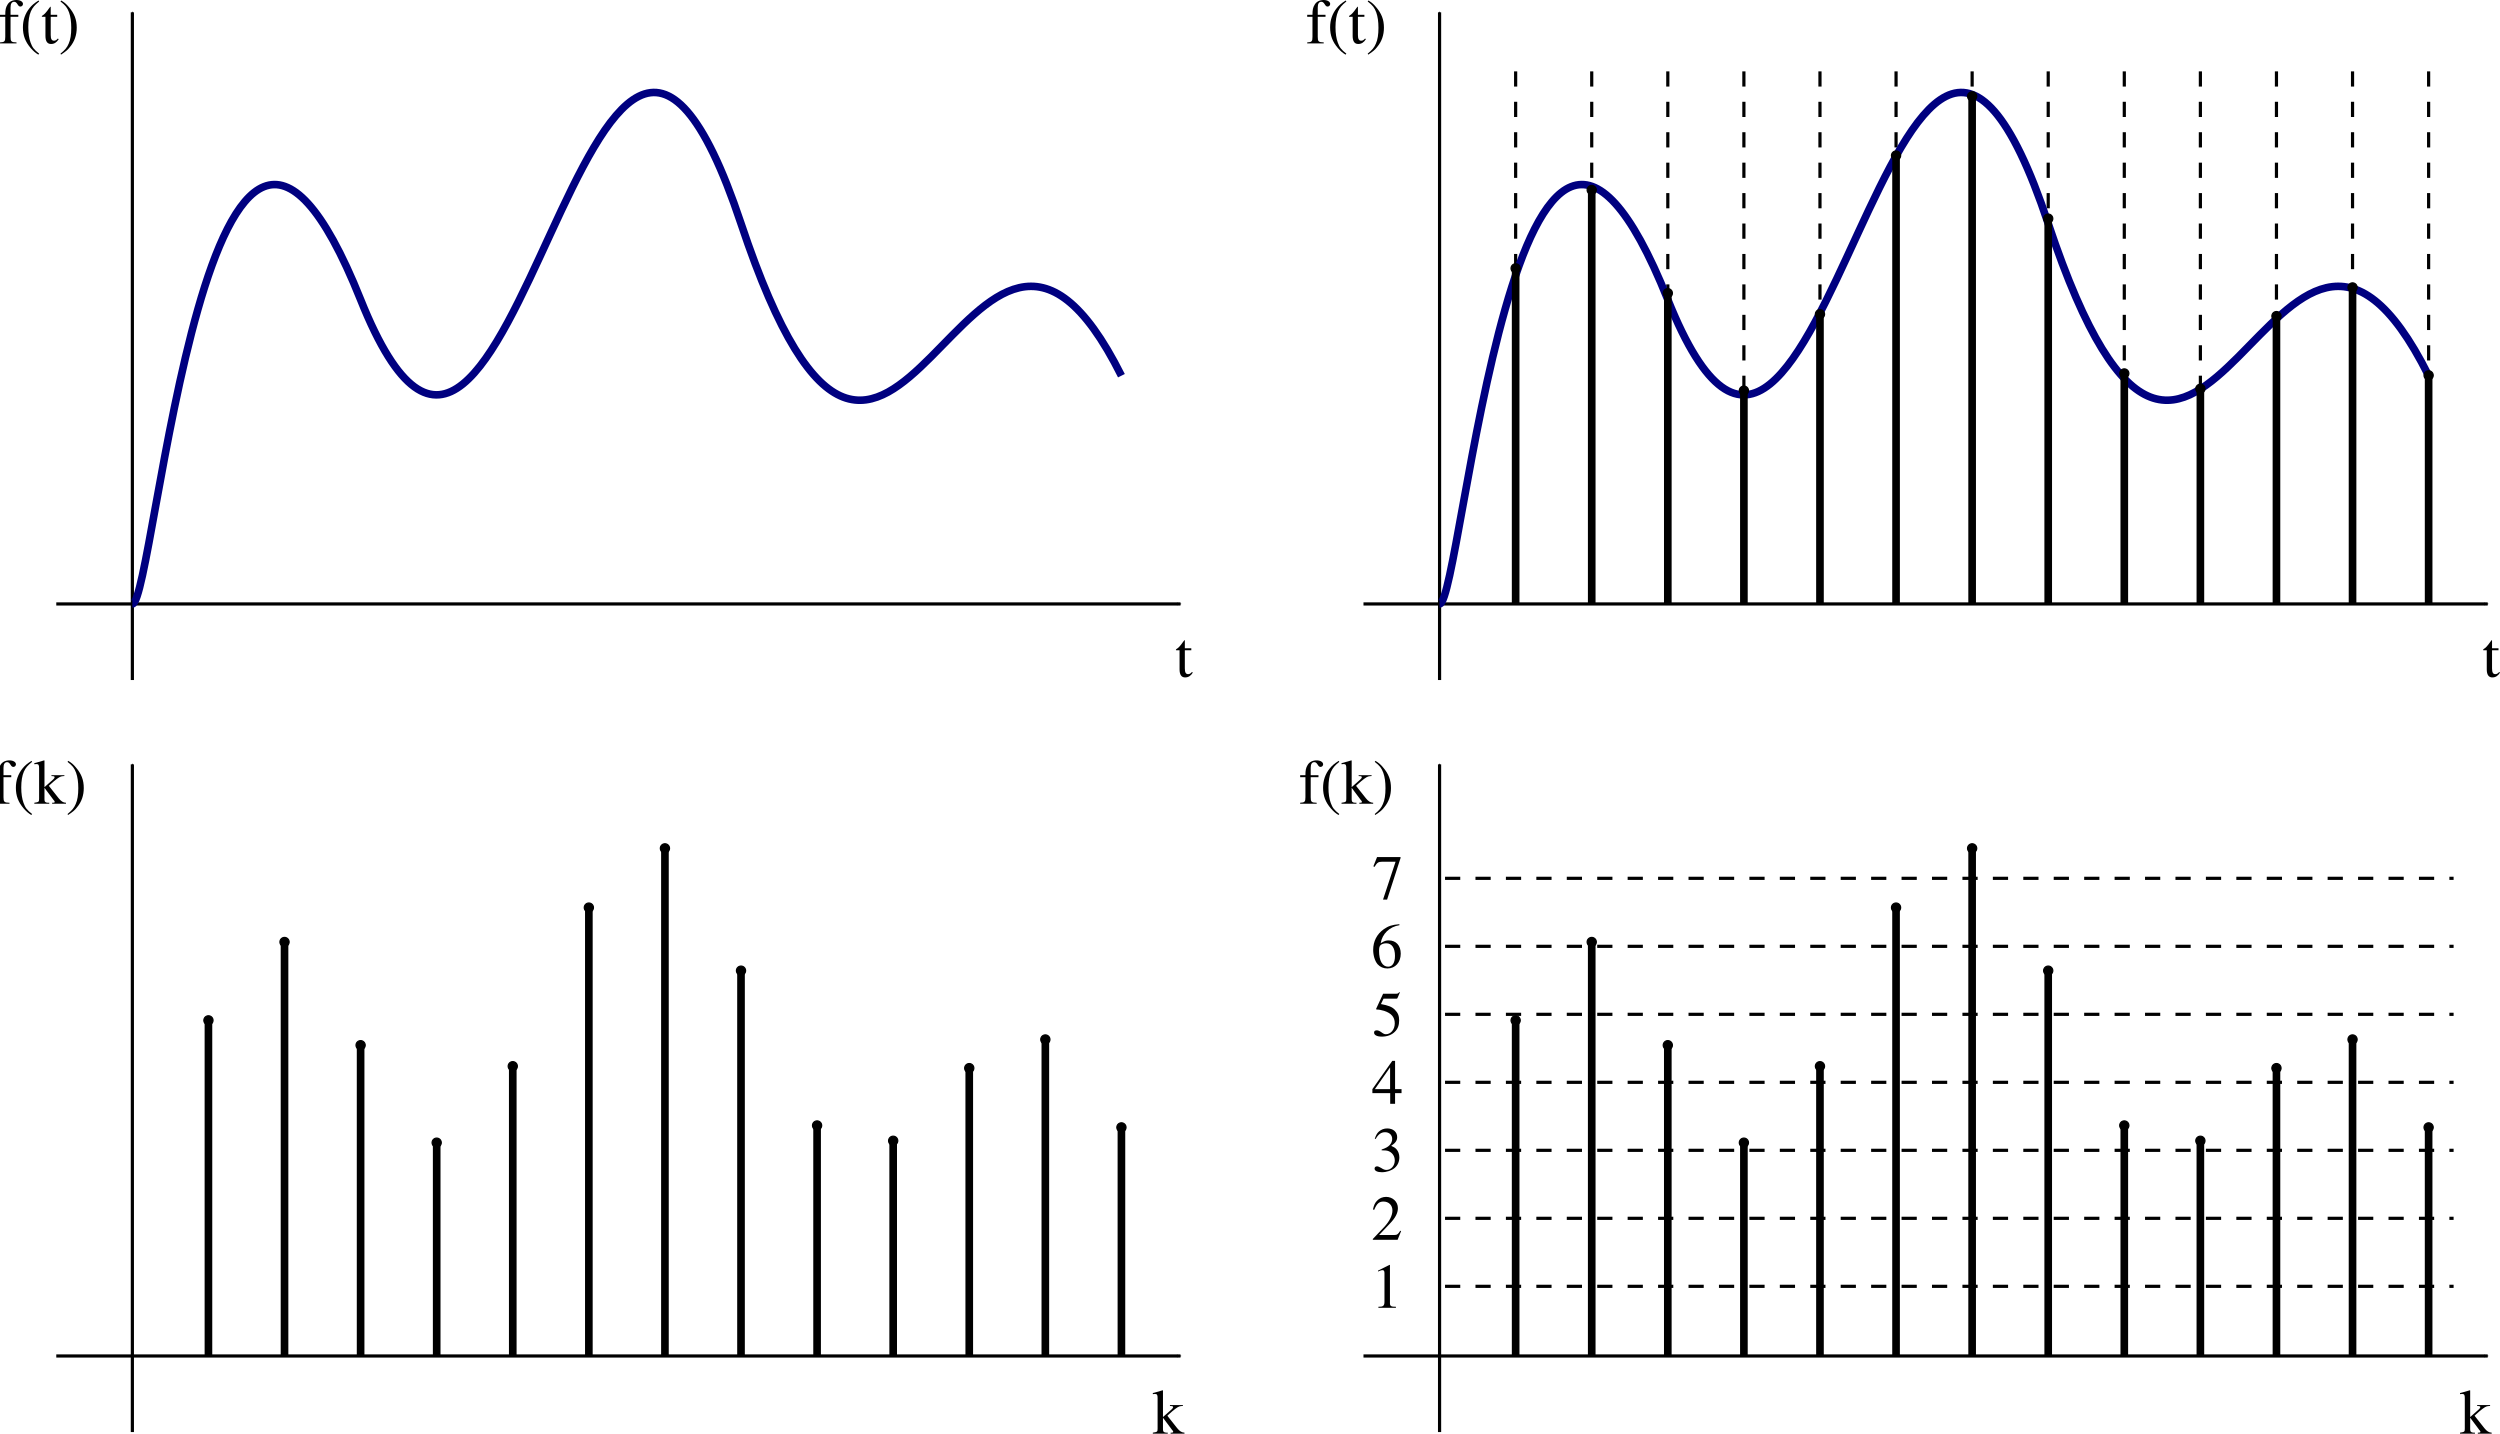 <?xml version="1.0" encoding="UTF-8" standalone="no"?>
<!-- Created with Inkscape (http://www.inkscape.org/) -->
<svg
   xmlns:ns0="http://www.iki.fi/pav/software/textext/"
   xmlns:dc="http://purl.org/dc/elements/1.1/"
   xmlns:cc="http://creativecommons.org/ns#"
   xmlns:rdf="http://www.w3.org/1999/02/22-rdf-syntax-ns#"
   xmlns:svg="http://www.w3.org/2000/svg"
   xmlns="http://www.w3.org/2000/svg"
   xmlns:xlink="http://www.w3.org/1999/xlink"
   xmlns:sodipodi="http://sodipodi.sourceforge.net/DTD/sodipodi-0.dtd"
   xmlns:inkscape="http://www.inkscape.org/namespaces/inkscape"
   width="392.483"
   height="225.074"
   id="svg4288"
   sodipodi:version="0.32"
   inkscape:version="0.46"
   version="1.0"
   sodipodi:docname="pcm.svg"
   inkscape:output_extension="org.inkscape.output.svg.inkscape">
  <sodipodi:namedview
     id="base"
     pagecolor="#ffffff"
     bordercolor="#666666"
     borderopacity="1.0"
     inkscape:pageopacity="0.0"
     inkscape:pageshadow="2"
     inkscape:zoom="2.2481484"
     inkscape:cx="224.75479"
     inkscape:cy="52.93245"
     inkscape:document-units="px"
     inkscape:current-layer="layer1"
     showgrid="false"
     inkscape:window-width="1280"
     inkscape:window-height="725"
     inkscape:window-x="0"
     inkscape:window-y="25" />
  <defs
     id="defs4290">
    <marker
       style="overflow:visible"
       id="DotM"
       refX="0"
       refY="0"
       orient="auto"
       inkscape:stockid="DotM">
      <path
         transform="matrix(0.4,0,0,0.4,2.96,0.4)"
         style="fill-rule:evenodd;stroke:#000000;stroke-width:1pt;marker-start:none;marker-end:none"
         d="M -2.5,-1 C -2.5,1.76 -4.74,4 -7.5,4 C -10.26,4 -12.5,1.76 -12.5,-1 C -12.5,-3.76 -10.26,-6 -7.5,-6 C -4.74,-6 -2.5,-3.76 -2.5,-1 z"
         id="path3451" />
    </marker>
    <marker
       style="overflow:visible"
       id="Arrow1Mend"
       refX="0"
       refY="0"
       orient="auto"
       inkscape:stockid="Arrow1Mend">
      <path
         transform="matrix(-0.4,0,0,-0.4,-4,0)"
         style="fill-rule:evenodd;stroke:#000000;stroke-width:1pt;marker-start:none"
         d="M 0,0 L 5,-5 L -12.5,0 L 5,5 L 0,0 z"
         id="path3716" />
    </marker>
    <marker
       style="overflow:visible"
       id="Arrow1Lend"
       refX="0"
       refY="0"
       orient="auto"
       inkscape:stockid="Arrow1Lend">
      <path
         transform="matrix(-0.8,0,0,-0.8,-10,0)"
         style="fill-rule:evenodd;stroke:#000000;stroke-width:1pt;marker-start:none"
         d="M 0,0 L 5,-5 L -12.5,0 L 5,5 L 0,0 z"
         id="path3710" />
    </marker>
    <inkscape:perspective
       id="perspective2519"
       inkscape:persp3d-origin="292.5 : 111.66667 : 1"
       inkscape:vp_z="585 : 167.5 : 1"
       inkscape:vp_y="0 : 1000 : 0"
       inkscape:vp_x="0 : 167.5 : 1"
       sodipodi:type="inkscape:persp3d" />
    <defs
       id="defs2747">
      <g
         id="g2749">
        <symbol
           id="textext-71a2c969-0"
           overflow="visible"
           style="overflow:visible">
          <path
             id="path2752"
             d=""
             style="stroke:none" />
        </symbol>
        <symbol
           id="textext-71a2c969-1"
           overflow="visible"
           style="overflow:visible">
          <path
             id="path2755"
             d="M 2.547,-4.484 L 1.531,-4.484 L 1.531,-5.641 C 1.531,-5.734 1.531,-5.766 1.469,-5.766 C 1.391,-5.688 1.328,-5.594 1.266,-5.5 C 0.891,-4.938 0.453,-4.469 0.297,-4.422 C 0.188,-4.359 0.125,-4.281 0.125,-4.234 C 0.125,-4.203 0.141,-4.188 0.172,-4.172 L 0.703,-4.172 L 0.703,-1.172 C 0.703,-0.328 1,0.094 1.578,0.094 C 2.078,0.094 2.453,-0.141 2.781,-0.656 L 2.656,-0.766 C 2.438,-0.516 2.266,-0.422 2.047,-0.422 C 1.688,-0.422 1.531,-0.688 1.531,-1.312 L 1.531,-4.172 L 2.547,-4.172 L 2.547,-4.484 z"
             style="stroke:none" />
        </symbol>
      </g>
    </defs>
    <defs
       id="defs2569">
      <g
         id="g2571">
        <symbol
           style="overflow:visible"
           overflow="visible"
           id="textext-80818509-0">
          <path
             style="stroke:none"
             d=""
             id="path2574" />
        </symbol>
        <symbol
           style="overflow:visible"
           overflow="visible"
           id="textext-80818509-1">
          <path
             style="stroke:none"
             d="M 3.078,-4.484 L 1.859,-4.484 L 1.859,-5.641 C 1.859,-6.219 2.047,-6.531 2.422,-6.531 C 2.625,-6.531 2.766,-6.438 2.953,-6.141 C 3.109,-5.875 3.234,-5.781 3.406,-5.781 C 3.625,-5.781 3.812,-5.969 3.812,-6.188 C 3.812,-6.547 3.375,-6.812 2.781,-6.812 C 2.156,-6.812 1.641,-6.547 1.375,-6.078 C 1.109,-5.641 1.031,-5.281 1.031,-4.484 L 0.203,-4.484 L 0.203,-4.172 L 1.031,-4.172 L 1.031,-1.031 C 1.031,-0.312 0.922,-0.188 0.203,-0.156 L 0.203,0 L 2.797,0 L 2.797,-0.156 C 1.969,-0.172 1.859,-0.297 1.859,-1.031 L 1.859,-4.172 L 3.078,-4.172 L 3.078,-4.484 z"
             id="path2577" />
        </symbol>
        <symbol
           style="overflow:visible"
           overflow="visible"
           id="textext-80818509-2">
          <path
             style="stroke:none"
             d="M 2.938,-6.734 C 2.203,-6.266 1.906,-6 1.531,-5.547 C 0.828,-4.672 0.484,-3.672 0.484,-2.516 C 0.484,-1.25 0.844,-0.266 1.719,0.75 C 2.141,1.219 2.391,1.453 2.906,1.766 L 3.031,1.609 C 2.234,0.984 1.953,0.625 1.688,-0.125 C 1.453,-0.781 1.328,-1.547 1.328,-2.547 C 1.328,-3.594 1.469,-4.406 1.734,-5.031 C 2.016,-5.641 2.312,-6 3.031,-6.578 L 2.938,-6.734 z"
             id="path2580" />
        </symbol>
        <symbol
           style="overflow:visible"
           overflow="visible"
           id="textext-80818509-3">
          <path
             style="stroke:none"
             d="M 2.547,-4.484 L 1.531,-4.484 L 1.531,-5.641 C 1.531,-5.734 1.531,-5.766 1.469,-5.766 C 1.391,-5.688 1.328,-5.594 1.266,-5.5 C 0.891,-4.938 0.453,-4.469 0.297,-4.422 C 0.188,-4.359 0.125,-4.281 0.125,-4.234 C 0.125,-4.203 0.141,-4.188 0.172,-4.172 L 0.703,-4.172 L 0.703,-1.172 C 0.703,-0.328 1,0.094 1.578,0.094 C 2.078,0.094 2.453,-0.141 2.781,-0.656 L 2.656,-0.766 C 2.438,-0.516 2.266,-0.422 2.047,-0.422 C 1.688,-0.422 1.531,-0.688 1.531,-1.312 L 1.531,-4.172 L 2.547,-4.172 L 2.547,-4.484 z"
             id="path2583" />
        </symbol>
        <symbol
           style="overflow:visible"
           overflow="visible"
           id="textext-80818509-4">
          <path
             style="stroke:none"
             d="M 0.375,1.766 C 1.109,1.281 1.422,1.031 1.781,0.562 C 2.5,-0.297 2.844,-1.297 2.844,-2.469 C 2.844,-3.734 2.469,-4.703 1.594,-5.719 C 1.188,-6.203 0.922,-6.422 0.406,-6.734 L 0.297,-6.578 C 1.094,-5.953 1.359,-5.609 1.641,-4.859 C 1.875,-4.188 1.984,-3.422 1.984,-2.438 C 1.984,-1.391 1.859,-0.562 1.578,0.047 C 1.312,0.672 1,1.031 0.297,1.609 L 0.375,1.766 z"
             id="path2586" />
        </symbol>
      </g>
    </defs>
  </defs>
  <g
     transform="translate(-95.876,-162.459)"
     id="layer1"
     inkscape:groupmode="layer"
     inkscape:label="Ebene 1">
    <line
       id="line4241"
       y2="257.275"
       x2="281.205"
       y1="257.275"
       x1="104.712"
       style="fill:none;fill-opacity:0;stroke:#000000;stroke-width:0.5;marker-end:url(#Arrow1Mend)" />
    <line
       id="line4245"
       y2="164.391"
       x2="116.656"
       y1="269.219"
       x1="116.656"
       style="fill:none;fill-opacity:0;stroke:#000000;stroke-width:0.5;marker-end:url(#Arrow1Mend)" />
    <path
       id="path4277"
       d="M 116.656,257.275 C 120.225,257.275 128.6,149.776 152.489,209.498 C 176.377,269.219 188.322,125.888 212.21,197.554 C 236.099,269.219 248.043,173.665 271.932,221.442"
       style="fill:none;fill-opacity:0;stroke:#000080;stroke-width:1.194" />
    <g
       transform="translate(-127.759,34.506)"
       id="textext-80818509-5">
      <g
         style="fill:#000000;fill-opacity:1"
         id="g2589">
        <use
           height="335"
           width="585"
           xlink:href="#textext-80818509-1"
           x="223.432"
           y="134.765"
           id="use2591" />
        <use
           height="335"
           width="585"
           xlink:href="#textext-80818509-2"
           x="226.75"
           y="134.765"
           id="use2593" />
        <use
           height="335"
           width="585"
           xlink:href="#textext-80818509-3"
           x="230.067"
           y="134.765"
           id="use2595" />
        <use
           height="335"
           width="585"
           xlink:href="#textext-80818509-4"
           x="232.837"
           y="134.765"
           id="use2597" />
      </g>
    </g>
    <g
       transform="translate(56.924,133.952)"
       id="textext-71a2c969-2">
      <g
         id="g2758"
         style="fill:#000000;fill-opacity:1">
        <use
           id="use2760"
           y="134.765"
           x="223.432"
           xlink:href="#textext-71a2c969-1"
           width="585"
           height="335" />
      </g>
    </g>
    <g
       id="g13255">
      <line
         style="fill:none;fill-opacity:0;stroke:#000000;stroke-width:0.5;marker-end:url(#Arrow1Mend)"
         x1="104.712"
         y1="375.339"
         x2="281.205"
         y2="375.339"
         id="line8410" />
      <line
         style="fill:none;fill-opacity:0;stroke:#000000;stroke-width:0.5;marker-end:url(#Arrow1Mend)"
         x1="116.656"
         y1="387.283"
         x2="116.656"
         y2="282.455"
         id="line8412" />
      <path
         style="fill:none;fill-opacity:0;stroke:#000000;stroke-width:1.2;marker-end:url(#DotM);stroke-miterlimit:4;stroke-dasharray:none;stroke-opacity:1"
         d="M 128.6,375.339 L 128.6,322.634"
         id="path8462"
         sodipodi:nodetypes="cc" />
      <path
         style="fill:none;fill-opacity:0;stroke:#000000;stroke-width:1.2;marker-end:url(#DotM);stroke-miterlimit:4;stroke-dasharray:none;stroke-opacity:1"
         d="M 140.544,375.339 L 140.544,310.332"
         id="path8464"
         sodipodi:nodetypes="cc" />
      <path
         style="fill:none;fill-opacity:0;stroke:#000000;stroke-width:1.2;marker-end:url(#DotM);stroke-miterlimit:4;stroke-dasharray:none;stroke-opacity:1"
         d="M 152.489,375.339 L 152.489,326.535"
         id="path8466"
         sodipodi:nodetypes="cc" />
      <path
         style="fill:none;fill-opacity:0;stroke:#000000;stroke-width:1.2;marker-end:url(#DotM);stroke-miterlimit:4;stroke-dasharray:none;stroke-opacity:1"
         d="M 164.433,375.339 L 164.433,341.837"
         id="path8468"
         sodipodi:nodetypes="cc" />
      <path
         style="fill:none;fill-opacity:0;stroke:#000000;stroke-width:1.2;marker-end:url(#DotM);stroke-miterlimit:4;stroke-dasharray:none;stroke-opacity:1"
         d="M 176.377,375.339 L 176.377,329.835"
         id="path8470"
         sodipodi:nodetypes="cc" />
      <path
         style="fill:none;fill-opacity:0;stroke:#000000;stroke-width:1.2;marker-end:url(#DotM);stroke-miterlimit:4;stroke-dasharray:none;stroke-opacity:1"
         d="M 188.322,375.339 L 188.322,304.931"
         id="path8472"
         sodipodi:nodetypes="cc" />
      <path
         style="fill:none;fill-opacity:0;stroke:#000000;stroke-width:1.2;marker-end:url(#DotM);stroke-miterlimit:4;stroke-dasharray:none;stroke-opacity:1"
         d="M 200.266,375.339 L 200.266,295.629"
         id="path8474"
         sodipodi:nodetypes="cc" />
      <path
         style="fill:none;fill-opacity:0;stroke:#000000;stroke-width:1.2;marker-end:url(#DotM);stroke-miterlimit:4;stroke-dasharray:none;stroke-opacity:1"
         d="M 212.21,375.339 L 212.21,314.833"
         id="path8476"
         sodipodi:nodetypes="cc" />
      <path
         style="fill:none;fill-opacity:0;stroke:#000000;stroke-width:1.2;marker-end:url(#DotM);stroke-miterlimit:4;stroke-dasharray:none;stroke-opacity:1"
         d="M 224.154,375.339 L 224.154,339.137"
         id="path8478"
         sodipodi:nodetypes="cc" />
      <path
         style="fill:none;fill-opacity:0;stroke:#000000;stroke-width:1.2;marker-end:url(#DotM);stroke-miterlimit:4;stroke-dasharray:none;stroke-opacity:1"
         d="M 236.099,375.339 L 236.099,341.537"
         id="path8480"
         sodipodi:nodetypes="cc" />
      <path
         style="fill:none;fill-opacity:0;stroke:#000000;stroke-width:1.2;marker-end:url(#DotM);stroke-miterlimit:4;stroke-dasharray:none;stroke-opacity:1"
         d="M 248.043,375.339 L 248.043,330.135"
         id="path8482"
         sodipodi:nodetypes="cc" />
      <path
         style="fill:none;fill-opacity:0;stroke:#000000;stroke-width:1.2;marker-end:url(#DotM);stroke-miterlimit:4;stroke-dasharray:none;stroke-opacity:1"
         d="M 259.987,375.339 L 259.987,325.635"
         id="path8484"
         sodipodi:nodetypes="cc" />
      <path
         style="fill:#808000;fill-opacity:0;stroke:#000000;stroke-width:1.2;marker-mid:none;marker-end:url(#DotM);stroke-miterlimit:4;stroke-dasharray:none;stroke-opacity:1"
         d="M 271.932,375.339 L 271.932,339.437"
         id="path8486"
         sodipodi:nodetypes="cc" />
    </g>
    <g
       transform="translate(205.222,0)"
       id="g8609">
      <line
         style="fill:none;fill-opacity:0;stroke:#000000;stroke-width:0.5;marker-end:url(#Arrow1Mend)"
         x1="104.712"
         y1="257.275"
         x2="281.205"
         y2="257.275"
         id="line8611" />
      <line
         style="fill:none;fill-opacity:0;stroke:#000000;stroke-width:0.5;marker-end:url(#Arrow1Mend)"
         x1="116.656"
         y1="269.219"
         x2="116.656"
         y2="164.391"
         id="line8613" />
      <g
         id="g8615">
        <path
           id="path8617"
           d="M 128.6,257.275 L 128.6,173.665"
           style="fill:none;fill-opacity:0;stroke:#000000;stroke-width:0.5;stroke-dasharray:2.389" />
        <path
           id="path8619"
           d="M 140.544,257.275 L 140.544,173.665"
           style="fill:none;fill-opacity:0;stroke:#000000;stroke-width:0.5;stroke-dasharray:2.389" />
        <path
           id="path8621"
           d="M 152.489,257.275 L 152.489,173.665"
           style="fill:none;fill-opacity:0;stroke:#000000;stroke-width:0.5;stroke-dasharray:2.389" />
        <path
           id="path8623"
           d="M 164.433,257.275 L 164.433,173.665"
           style="fill:none;fill-opacity:0;stroke:#000000;stroke-width:0.5;stroke-dasharray:2.389" />
        <path
           id="path8625"
           d="M 176.377,257.275 L 176.377,173.665"
           style="fill:none;fill-opacity:0;stroke:#000000;stroke-width:0.5;stroke-dasharray:2.389" />
        <path
           id="path8627"
           d="M 188.322,257.275 L 188.322,173.665"
           style="fill:none;fill-opacity:0;stroke:#000000;stroke-width:0.5;stroke-dasharray:2.389" />
        <path
           id="path8629"
           d="M 200.266,257.275 L 200.266,173.665"
           style="fill:none;fill-opacity:0;stroke:#000000;stroke-width:0.5;stroke-dasharray:2.389" />
        <path
           id="path8631"
           d="M 212.21,257.275 L 212.21,173.665"
           style="fill:none;fill-opacity:0;stroke:#000000;stroke-width:0.5;stroke-dasharray:2.389" />
        <path
           id="path8633"
           d="M 224.154,257.275 L 224.154,173.665"
           style="fill:none;fill-opacity:0;stroke:#000000;stroke-width:0.5;stroke-dasharray:2.389" />
        <path
           id="path8635"
           d="M 236.099,257.275 L 236.099,173.665"
           style="fill:none;fill-opacity:0;stroke:#000000;stroke-width:0.5;stroke-dasharray:2.389" />
        <path
           id="path8637"
           d="M 248.043,257.275 L 248.043,173.665"
           style="fill:none;fill-opacity:0;stroke:#000000;stroke-width:0.5;stroke-dasharray:2.389" />
        <path
           id="path8639"
           d="M 259.987,257.275 L 259.987,173.665"
           style="fill:none;fill-opacity:0;stroke:#000000;stroke-width:0.5;stroke-dasharray:2.389" />
        <path
           id="path8641"
           d="M 271.932,257.275 L 271.932,173.665"
           style="fill:none;fill-opacity:0;stroke:#000000;stroke-width:0.5;stroke-dasharray:2.389" />
      </g>
      <path
         style="fill:none;fill-opacity:0;stroke:#000080;stroke-width:1.194"
         d="M 116.656,257.275 C 120.225,257.275 128.6,149.776 152.489,209.498 C 176.377,269.219 188.322,125.888 212.21,197.554 C 236.099,269.219 248.043,173.665 271.932,221.442"
         id="path8643" />
      <g
         id="g8645"
         transform="translate(-127.759,34.506)">
        <g
           id="g8647"
           style="fill:#000000;fill-opacity:1">
          <use
             id="use8649"
             y="134.765"
             x="223.432"
             xlink:href="#textext-80818509-1"
             width="585"
             height="335" />
          <use
             id="use8651"
             y="134.765"
             x="226.75"
             xlink:href="#textext-80818509-2"
             width="585"
             height="335" />
          <use
             id="use8653"
             y="134.765"
             x="230.067"
             xlink:href="#textext-80818509-3"
             width="585"
             height="335" />
          <use
             id="use8655"
             y="134.765"
             x="232.837"
             xlink:href="#textext-80818509-4"
             width="585"
             height="335" />
        </g>
      </g>
      <g
         id="g8657"
         transform="translate(56.924,133.952)">
        <g
           style="fill:#000000;fill-opacity:1"
           id="g8659">
          <use
             height="335"
             width="585"
             xlink:href="#textext-71a2c969-1"
             x="223.432"
             y="134.765"
             id="use8661" />
        </g>
      </g>
      <path
         style="fill:none;fill-opacity:0;stroke:#000000;stroke-width:1.2;marker-end:url(#DotM);stroke-miterlimit:4;stroke-dasharray:none;stroke-opacity:1"
         d="M 128.6,257.275 L 128.6,204.57"
         id="path8663"
         sodipodi:nodetypes="cc" />
      <path
         style="fill:none;fill-opacity:0;stroke:#000000;stroke-width:1.2;marker-end:url(#DotM);stroke-miterlimit:4;stroke-dasharray:none;stroke-opacity:1"
         d="M 140.544,257.275 L 140.544,192.268"
         id="path8665"
         sodipodi:nodetypes="cc" />
      <path
         style="fill:none;fill-opacity:0;stroke:#000000;stroke-width:1.2;marker-end:url(#DotM);stroke-miterlimit:4;stroke-dasharray:none;stroke-opacity:1"
         d="M 152.489,257.275 L 152.489,208.471"
         id="path8667"
         sodipodi:nodetypes="cc" />
      <path
         style="fill:none;fill-opacity:0;stroke:#000000;stroke-width:1.2;marker-end:url(#DotM);stroke-miterlimit:4;stroke-dasharray:none;stroke-opacity:1"
         d="M 164.433,257.275 L 164.433,223.774"
         id="path8669"
         sodipodi:nodetypes="cc" />
      <path
         style="fill:none;fill-opacity:0;stroke:#000000;stroke-width:1.2;marker-end:url(#DotM);stroke-miterlimit:4;stroke-dasharray:none;stroke-opacity:1"
         d="M 176.377,257.275 L 176.377,211.772"
         id="path8671"
         sodipodi:nodetypes="cc" />
      <path
         style="fill:none;fill-opacity:0;stroke:#000000;stroke-width:1.2;marker-end:url(#DotM);stroke-miterlimit:4;stroke-dasharray:none;stroke-opacity:1"
         d="M 188.322,257.275 L 188.322,186.867"
         id="path8673"
         sodipodi:nodetypes="cc" />
      <path
         style="fill:none;fill-opacity:0;stroke:#000000;stroke-width:1.2;marker-end:url(#DotM);stroke-miterlimit:4;stroke-dasharray:none;stroke-opacity:1"
         d="M 200.266,257.275 L 200.266,177.566"
         id="path8675"
         sodipodi:nodetypes="cc" />
      <path
         style="fill:none;fill-opacity:0;stroke:#000000;stroke-width:1.2;marker-end:url(#DotM);stroke-miterlimit:4;stroke-dasharray:none;stroke-opacity:1"
         d="M 212.21,257.275 L 212.21,196.769"
         id="path8677"
         sodipodi:nodetypes="cc" />
      <path
         style="fill:none;fill-opacity:0;stroke:#000000;stroke-width:1.2;marker-end:url(#DotM);stroke-miterlimit:4;stroke-dasharray:none;stroke-opacity:1"
         d="M 224.154,257.275 L 224.154,221.073"
         id="path8679"
         sodipodi:nodetypes="cc" />
      <path
         style="fill:none;fill-opacity:0;stroke:#000000;stroke-width:1.2;marker-end:url(#DotM);stroke-miterlimit:4;stroke-dasharray:none;stroke-opacity:1"
         d="M 236.099,257.275 L 236.099,223.474"
         id="path8681"
         sodipodi:nodetypes="cc" />
      <path
         style="fill:none;fill-opacity:0;stroke:#000000;stroke-width:1.2;marker-end:url(#DotM);stroke-miterlimit:4;stroke-dasharray:none;stroke-opacity:1"
         d="M 248.043,257.275 L 248.043,212.072"
         id="path8683"
         sodipodi:nodetypes="cc" />
      <path
         style="fill:none;fill-opacity:0;stroke:#000000;stroke-width:1.2;marker-end:url(#DotM);stroke-miterlimit:4;stroke-dasharray:none;stroke-opacity:1"
         d="M 259.987,257.275 L 259.987,207.571"
         id="path8685"
         sodipodi:nodetypes="cc" />
      <path
         style="fill:#808000;fill-opacity:0;stroke:#000000;stroke-width:1.2;marker-mid:none;marker-end:url(#DotM);stroke-miterlimit:4;stroke-dasharray:none;stroke-opacity:1"
         d="M 271.932,257.275 L 271.932,221.373"
         id="path8687"
         sodipodi:nodetypes="cc" />
    </g>
    <g
       id="g13433">
      <line
         style="fill:none;fill-opacity:0;stroke:#000000;stroke-width:0.5;marker-end:url(#Arrow1Mend)"
         x1="309.933"
         y1="375.339"
         x2="486.427"
         y2="375.339"
         id="line8820" />
      <line
         style="fill:none;fill-opacity:0;stroke:#000000;stroke-width:0.5;marker-end:url(#Arrow1Mend)"
         x1="321.878"
         y1="387.283"
         x2="321.878"
         y2="282.455"
         id="line8822" />
      <path
         style="fill:none;fill-opacity:0;stroke:#000000;stroke-width:1.2;marker-end:url(#DotM);stroke-miterlimit:4;stroke-dasharray:none;stroke-opacity:1"
         d="M 333.822,375.339 L 333.822,322.634"
         id="path8842"
         sodipodi:nodetypes="cc" />
      <path
         style="fill:none;fill-opacity:0;stroke:#000000;stroke-width:1.2;marker-end:url(#DotM);stroke-miterlimit:4;stroke-dasharray:none;stroke-opacity:1"
         d="M 345.766,375.339 L 345.766,310.332"
         id="path8844"
         sodipodi:nodetypes="cc" />
      <path
         style="fill:none;fill-opacity:0;stroke:#000000;stroke-width:1.2;marker-end:url(#DotM);stroke-miterlimit:4;stroke-dasharray:none;stroke-opacity:1"
         d="M 357.71,375.339 L 357.71,326.535"
         id="path8846"
         sodipodi:nodetypes="cc" />
      <path
         style="fill:none;fill-opacity:0;stroke:#000000;stroke-width:1.2;marker-end:url(#DotM);stroke-miterlimit:4;stroke-dasharray:none;stroke-opacity:1"
         d="M 369.655,375.339 L 369.655,341.837"
         id="path8848"
         sodipodi:nodetypes="cc" />
      <path
         style="fill:none;fill-opacity:0;stroke:#000000;stroke-width:1.2;marker-end:url(#DotM);stroke-miterlimit:4;stroke-dasharray:none;stroke-opacity:1"
         d="M 381.599,375.339 L 381.599,329.835"
         id="path8850"
         sodipodi:nodetypes="cc" />
      <path
         style="fill:none;fill-opacity:0;stroke:#000000;stroke-width:1.2;marker-end:url(#DotM);stroke-miterlimit:4;stroke-dasharray:none;stroke-opacity:1"
         d="M 393.543,375.339 L 393.543,304.931"
         id="path8852"
         sodipodi:nodetypes="cc" />
      <path
         style="fill:none;fill-opacity:0;stroke:#000000;stroke-width:1.2;marker-end:url(#DotM);stroke-miterlimit:4;stroke-dasharray:none;stroke-opacity:1"
         d="M 405.488,375.339 L 405.488,295.629"
         id="path8854"
         sodipodi:nodetypes="cc" />
      <path
         style="fill:none;fill-opacity:0;stroke:#000000;stroke-width:1.2;marker-end:url(#DotM);stroke-miterlimit:4;stroke-dasharray:none;stroke-opacity:1"
         d="M 417.432,375.339 L 417.432,314.833"
         id="path8856"
         sodipodi:nodetypes="cc" />
      <path
         style="fill:none;fill-opacity:0;stroke:#000000;stroke-width:1.2;marker-end:url(#DotM);stroke-miterlimit:4;stroke-dasharray:none;stroke-opacity:1"
         d="M 429.376,375.339 L 429.376,339.137"
         id="path8858"
         sodipodi:nodetypes="cc" />
      <path
         style="fill:none;fill-opacity:0;stroke:#000000;stroke-width:1.2;marker-end:url(#DotM);stroke-miterlimit:4;stroke-dasharray:none;stroke-opacity:1"
         d="M 441.32,375.339 L 441.32,341.537"
         id="path8860"
         sodipodi:nodetypes="cc" />
      <path
         style="fill:none;fill-opacity:0;stroke:#000000;stroke-width:1.2;marker-end:url(#DotM);stroke-miterlimit:4;stroke-dasharray:none;stroke-opacity:1"
         d="M 453.265,375.339 L 453.265,330.135"
         id="path8862"
         sodipodi:nodetypes="cc" />
      <path
         style="fill:none;fill-opacity:0;stroke:#000000;stroke-width:1.2;marker-end:url(#DotM);stroke-miterlimit:4;stroke-dasharray:none;stroke-opacity:1"
         d="M 465.209,375.339 L 465.209,325.635"
         id="path8864"
         sodipodi:nodetypes="cc" />
      <path
         style="fill:#808000;fill-opacity:0;stroke:#000000;stroke-width:1.2;marker-mid:none;marker-end:url(#DotM);stroke-miterlimit:4;stroke-dasharray:none;stroke-opacity:1"
         d="M 477.153,375.339 L 477.153,339.437"
         id="path8866"
         sodipodi:nodetypes="cc" />
      <path
         id="path9025"
         d="M 322.737,364.403 L 481.075,364.403"
         style="fill:none;fill-opacity:0;stroke:#000000;stroke-width:0.5;stroke-dasharray:2.389"
         sodipodi:nodetypes="cc" />
      <path
         id="path9027"
         d="M 322.737,353.727 L 481.075,353.727"
         style="fill:none;fill-opacity:0;stroke:#000000;stroke-width:0.5;stroke-dasharray:2.389"
         sodipodi:nodetypes="cc" />
      <path
         id="path9029"
         d="M 322.737,343.052 L 481.075,343.052"
         style="fill:none;fill-opacity:0;stroke:#000000;stroke-width:0.5;stroke-dasharray:2.389"
         sodipodi:nodetypes="cc" />
      <path
         id="path9031"
         d="M 322.737,332.376 L 481.075,332.376"
         style="fill:none;fill-opacity:0;stroke:#000000;stroke-width:0.5;stroke-dasharray:2.389"
         sodipodi:nodetypes="cc" />
      <path
         id="path9033"
         d="M 322.737,321.701 L 481.075,321.701"
         style="fill:none;fill-opacity:0;stroke:#000000;stroke-width:0.5;stroke-dasharray:2.389"
         sodipodi:nodetypes="cc" />
      <path
         id="path9035"
         d="M 322.737,311.026 L 481.075,311.026"
         style="fill:none;fill-opacity:0;stroke:#000000;stroke-width:0.5;stroke-dasharray:2.389"
         sodipodi:nodetypes="cc" />
      <path
         id="path9037"
         d="M 322.737,300.35 L 481.075,300.35"
         style="fill:none;fill-opacity:0;stroke:#000000;stroke-width:0.5;stroke-dasharray:2.389"
         sodipodi:nodetypes="cc" />
      <g
         transform="translate(87.671,233.005)"
         ns0:text="1"
         ns0:preamble="/home/diogo/.inkscape/extensions/preambulo_inkscape.tex"
         id="g9433">
        <defs
           id="defs9435">
          <g
             id="g9437">
            <symbol
               style="overflow:visible"
               overflow="visible"
               id="textext-dacf0205-0">
              <path
                 style="stroke:none"
                 d=""
                 id="path9440" />
            </symbol>
            <symbol
               style="overflow:visible"
               overflow="visible"
               id="textext-dacf0205-1">
              <path
                 style="stroke:none"
                 d="M 2.906,-6.734 L 1.109,-5.828 L 1.109,-5.688 C 1.219,-5.734 1.328,-5.781 1.375,-5.797 C 1.562,-5.875 1.719,-5.906 1.828,-5.906 C 2.031,-5.906 2.125,-5.766 2.125,-5.438 L 2.125,-0.922 C 2.125,-0.594 2.047,-0.375 1.891,-0.281 C 1.734,-0.188 1.594,-0.156 1.172,-0.156 L 1.172,0 L 3.922,0 L 3.922,-0.156 C 3.141,-0.156 2.984,-0.266 2.984,-0.734 L 2.984,-6.719 L 2.906,-6.734 z"
                 id="path9443" />
            </symbol>
          </g>
        </defs>
        <g
           id="textext-dacf0205-2">
          <g
             style="fill:#000000;fill-opacity:1"
             id="g9446">
            <use
               height="225.074"
               width="392.483"
               xlink:href="#textext-dacf0205-1"
               x="223.432"
               y="134.765"
               id="use9448" />
          </g>
        </g>
      </g>
      <g
         id="g9838"
         transform="translate(87.671,222.33)"
         ns0:preamble="/home/diogo/.inkscape/extensions/preambulo_inkscape.tex"
         ns0:text="2">
        <defs
           id="defs9840">
          <g
             id="g9842">
            <symbol
               style="overflow:visible"
               id="textext-0b44a787-0"
               overflow="visible">
              <path
                 id="path9845"
                 d=""
                 style="stroke:none" />
            </symbol>
            <symbol
               style="overflow:visible"
               id="textext-0b44a787-1"
               overflow="visible">
              <path
                 id="path9848"
                 d="M 4.734,-1.359 L 4.609,-1.422 C 4.234,-0.844 4.109,-0.75 3.656,-0.75 L 1.281,-0.75 L 2.953,-2.516 C 3.844,-3.438 4.234,-4.203 4.234,-4.969 C 4.234,-5.969 3.422,-6.734 2.375,-6.734 C 1.828,-6.734 1.312,-6.516 0.953,-6.125 C 0.625,-5.781 0.484,-5.469 0.312,-4.75 L 0.516,-4.703 C 0.922,-5.688 1.281,-6 1.969,-6 C 2.797,-6 3.375,-5.438 3.375,-4.594 C 3.375,-3.812 2.906,-2.891 2.078,-2 L 0.297,-0.125 L 0.297,0 L 4.188,0 L 4.734,-1.359 z"
                 style="stroke:none" />
            </symbol>
          </g>
        </defs>
        <g
           id="textext-0b44a787-2">
          <g
             id="g9851"
             style="fill:#000000;fill-opacity:1">
            <use
               height="225.074"
               width="392.483"
               id="use9853"
               y="134.765"
               x="223.432"
               xlink:href="#textext-0b44a787-1" />
          </g>
        </g>
      </g>
      <g
         ns0:text="3"
         ns0:preamble="/home/diogo/.inkscape/extensions/preambulo_inkscape.tex"
         transform="translate(87.82,211.584)"
         id="g10181">
        <defs
           id="defs10183">
          <g
             id="g10185">
            <symbol
               style="overflow:visible"
               overflow="visible"
               id="textext-d0f35c95-0">
              <path
                 style="stroke:none"
                 d=""
                 id="path10188" />
            </symbol>
            <symbol
               style="overflow:visible"
               overflow="visible"
               id="textext-d0f35c95-1">
              <path
                 style="stroke:none"
                 d="M 1.531,-3.297 C 2.109,-3.297 2.344,-3.266 2.578,-3.188 C 3.203,-2.953 3.594,-2.391 3.594,-1.703 C 3.594,-0.875 3.016,-0.219 2.281,-0.219 C 2.016,-0.219 1.812,-0.297 1.453,-0.531 C 1.141,-0.703 0.984,-0.781 0.812,-0.781 C 0.578,-0.781 0.422,-0.641 0.422,-0.422 C 0.422,-0.078 0.859,0.141 1.562,0.141 C 2.328,0.141 3.109,-0.125 3.578,-0.531 C 4.047,-0.938 4.312,-1.516 4.312,-2.188 C 4.312,-2.688 4.141,-3.156 3.859,-3.469 C 3.656,-3.688 3.469,-3.812 3.031,-4 C 3.719,-4.469 3.969,-4.828 3.969,-5.375 C 3.969,-6.188 3.328,-6.734 2.406,-6.734 C 1.906,-6.734 1.469,-6.562 1.109,-6.25 C 0.812,-5.984 0.672,-5.719 0.453,-5.125 L 0.594,-5.078 C 1,-5.812 1.453,-6.141 2.078,-6.141 C 2.734,-6.141 3.188,-5.703 3.188,-5.078 C 3.188,-4.719 3.031,-4.359 2.781,-4.109 C 2.484,-3.812 2.203,-3.656 1.531,-3.422 L 1.531,-3.297 z"
                 id="path10191" />
            </symbol>
          </g>
        </defs>
        <g
           id="textext-d0f35c95-2">
          <g
             style="fill:#000000;fill-opacity:1"
             id="g10194">
            <use
               height="225.074"
               width="392.483"
               xlink:href="#textext-d0f35c95-1"
               x="223.432"
               y="134.765"
               id="use10196" />
          </g>
        </g>
      </g>
      <g
         id="g10644"
         transform="translate(87.773,200.979)"
         ns0:preamble="/home/diogo/.inkscape/extensions/preambulo_inkscape.tex"
         ns0:text="4">
        <defs
           id="defs10646">
          <g
             id="g10648">
            <symbol
               style="overflow:visible"
               id="textext-696f6285-0"
               overflow="visible">
              <path
                 id="path10651"
                 d=""
                 style="stroke:none" />
            </symbol>
            <symbol
               style="overflow:visible"
               id="textext-696f6285-1"
               overflow="visible">
              <path
                 id="path10654"
                 d="M 4.703,-2.297 L 3.688,-2.297 L 3.688,-6.734 L 3.25,-6.734 L 0.125,-2.297 L 0.125,-1.672 L 2.922,-1.672 L 2.922,0 L 3.688,0 L 3.688,-1.672 L 4.703,-1.672 L 4.703,-2.297 z M 2.906,-2.297 L 0.516,-2.297 L 2.906,-5.719 L 2.906,-2.297 z"
                 style="stroke:none" />
            </symbol>
          </g>
        </defs>
        <g
           id="textext-696f6285-2">
          <g
             id="g10657"
             style="fill:#000000;fill-opacity:1">
            <use
               height="225.074"
               width="392.483"
               id="use10659"
               y="134.765"
               x="223.432"
               xlink:href="#textext-696f6285-1" />
          </g>
        </g>
      </g>
      <g
         ns0:text="5"
         ns0:preamble="/home/diogo/.inkscape/extensions/preambulo_inkscape.tex"
         transform="translate(87.851,190.295)"
         id="g11067">
        <defs
           id="defs11069">
          <g
             id="g11071">
            <symbol
               style="overflow:visible"
               overflow="visible"
               id="textext-3d9c6f24-0">
              <path
                 style="stroke:none"
                 d=""
                 id="path11074" />
            </symbol>
            <symbol
               style="overflow:visible"
               overflow="visible"
               id="textext-3d9c6f24-1">
              <path
                 style="stroke:none"
                 d="M 1.797,-5.812 L 3.766,-5.812 C 3.922,-5.812 3.953,-5.828 3.984,-5.906 L 4.359,-6.781 L 4.281,-6.859 C 4.125,-6.656 4.031,-6.594 3.812,-6.594 L 1.734,-6.594 L 0.641,-4.234 C 0.641,-4.219 0.641,-4.203 0.641,-4.188 C 0.641,-4.141 0.672,-4.109 0.75,-4.109 C 1.078,-4.109 1.469,-4.031 1.891,-3.906 C 3.031,-3.531 3.562,-2.922 3.562,-1.938 C 3.562,-0.984 2.953,-0.234 2.172,-0.234 C 1.969,-0.234 1.797,-0.297 1.5,-0.516 C 1.188,-0.75 0.953,-0.844 0.75,-0.844 C 0.453,-0.844 0.312,-0.734 0.312,-0.484 C 0.312,-0.094 0.781,0.141 1.531,0.141 C 2.375,0.141 3.094,-0.125 3.594,-0.641 C 4.047,-1.094 4.25,-1.656 4.25,-2.406 C 4.25,-3.125 4.062,-3.594 3.562,-4.094 C 3.125,-4.531 2.562,-4.75 1.391,-4.969 L 1.797,-5.812 z"
                 id="path11077" />
            </symbol>
          </g>
        </defs>
        <g
           id="textext-3d9c6f24-2">
          <g
             style="fill:#000000;fill-opacity:1"
             id="g11080">
            <use
               height="225.074"
               width="392.483"
               xlink:href="#textext-3d9c6f24-1"
               x="223.432"
               y="134.765"
               id="use11082" />
          </g>
        </g>
      </g>
      <g
         id="g11490"
         transform="translate(87.679,179.597)"
         ns0:preamble="/home/diogo/.inkscape/extensions/preambulo_inkscape.tex"
         ns0:text="6">
        <defs
           id="defs11492">
          <g
             id="g11494">
            <symbol
               style="overflow:visible"
               id="textext-a870526d-0"
               overflow="visible">
              <path
                 id="path11497"
                 d=""
                 style="stroke:none" />
            </symbol>
            <symbol
               style="overflow:visible"
               id="textext-a870526d-1"
               overflow="visible">
              <path
                 id="path11500"
                 d="M 4.453,-6.812 C 3.312,-6.719 2.734,-6.531 2,-6.016 C 0.922,-5.25 0.344,-4.109 0.344,-2.781 C 0.344,-1.906 0.609,-1.031 1.031,-0.531 C 1.422,-0.094 1.953,0.141 2.578,0.141 C 3.812,0.141 4.672,-0.812 4.672,-2.188 C 4.672,-3.453 3.938,-4.266 2.797,-4.266 C 2.359,-4.266 2.141,-4.203 1.516,-3.812 C 1.781,-5.328 2.906,-6.406 4.469,-6.656 L 4.453,-6.812 z M 2.406,-3.812 C 3.266,-3.812 3.766,-3.094 3.766,-1.844 C 3.766,-0.75 3.375,-0.141 2.688,-0.141 C 1.797,-0.141 1.266,-1.078 1.266,-2.625 C 1.266,-3.125 1.344,-3.406 1.547,-3.562 C 1.75,-3.719 2.062,-3.812 2.406,-3.812 z"
                 style="stroke:none" />
            </symbol>
          </g>
        </defs>
        <g
           id="textext-a870526d-2">
          <g
             id="g11503"
             style="fill:#000000;fill-opacity:1">
            <use
               height="225.074"
               width="392.483"
               id="use11505"
               y="134.765"
               x="223.432"
               xlink:href="#textext-a870526d-1" />
          </g>
        </g>
      </g>
      <g
         ns0:text="7"
         ns0:preamble="/home/diogo/.inkscape/extensions/preambulo_inkscape.tex"
         transform="translate(87.851,168.843)"
         id="g11913">
        <defs
           id="defs11915">
          <g
             id="g11917">
            <symbol
               style="overflow:visible"
               overflow="visible"
               id="textext-674b0e82-0">
              <path
                 style="stroke:none"
                 d=""
                 id="path11920" />
            </symbol>
            <symbol
               style="overflow:visible"
               overflow="visible"
               id="textext-674b0e82-1">
              <path
                 style="stroke:none"
                 d="M 4.469,-6.594 L 0.781,-6.594 L 0.203,-5.141 L 0.375,-5.047 C 0.797,-5.734 0.984,-5.859 1.531,-5.859 L 3.688,-5.859 L 1.719,0.078 L 2.359,0.078 L 4.469,-6.438 L 4.469,-6.594 z"
                 id="path11923" />
            </symbol>
          </g>
        </defs>
        <g
           id="textext-674b0e82-2">
          <g
             style="fill:#000000;fill-opacity:1"
             id="g11926">
            <use
               height="225.074"
               width="392.483"
               xlink:href="#textext-674b0e82-1"
               x="223.432"
               y="134.765"
               id="use11928" />
          </g>
        </g>
      </g>
    </g>
    <g
       id="g13301">
      <g
         id="g12473"
         ns0:preamble="/home/diogo/.inkscape/extensions/preambulo_inkscape.tex"
         ns0:text="f(k)"
         transform="translate(-128.865,153.878)">
        <defs
           id="defs12475">
          <g
             id="g12477">
            <symbol
               style="overflow:visible"
               id="textext-18b9b20e-0"
               overflow="visible">
              <path
                 id="path12480"
                 d=""
                 style="stroke:none" />
            </symbol>
            <symbol
               style="overflow:visible"
               id="textext-18b9b20e-1"
               overflow="visible">
              <path
                 id="path12483"
                 d="M 3.078,-4.484 L 1.859,-4.484 L 1.859,-5.641 C 1.859,-6.219 2.047,-6.531 2.422,-6.531 C 2.625,-6.531 2.766,-6.438 2.953,-6.141 C 3.109,-5.875 3.234,-5.781 3.406,-5.781 C 3.625,-5.781 3.812,-5.969 3.812,-6.188 C 3.812,-6.547 3.375,-6.812 2.781,-6.812 C 2.156,-6.812 1.641,-6.547 1.375,-6.078 C 1.109,-5.641 1.031,-5.281 1.031,-4.484 L 0.203,-4.484 L 0.203,-4.172 L 1.031,-4.172 L 1.031,-1.031 C 1.031,-0.312 0.922,-0.188 0.203,-0.156 L 0.203,0 L 2.797,0 L 2.797,-0.156 C 1.969,-0.172 1.859,-0.297 1.859,-1.031 L 1.859,-4.172 L 3.078,-4.172 L 3.078,-4.484 z"
                 style="stroke:none" />
            </symbol>
            <symbol
               style="overflow:visible"
               id="textext-18b9b20e-2"
               overflow="visible">
              <path
                 id="path12486"
                 d="M 2.938,-6.734 C 2.203,-6.266 1.906,-6 1.531,-5.547 C 0.828,-4.672 0.484,-3.672 0.484,-2.516 C 0.484,-1.25 0.844,-0.266 1.719,0.75 C 2.141,1.219 2.391,1.453 2.906,1.766 L 3.031,1.609 C 2.234,0.984 1.953,0.625 1.688,-0.125 C 1.453,-0.781 1.328,-1.547 1.328,-2.547 C 1.328,-3.594 1.469,-4.406 1.734,-5.031 C 2.016,-5.641 2.312,-6 3.031,-6.578 L 2.938,-6.734 z"
                 style="stroke:none" />
            </symbol>
            <symbol
               style="overflow:visible"
               id="textext-18b9b20e-3"
               overflow="visible">
              <path
                 id="path12489"
                 d="M 0.062,-6.203 C 0.203,-6.219 0.297,-6.234 0.391,-6.234 C 0.719,-6.234 0.812,-6.094 0.812,-5.625 L 0.812,-0.812 C 0.812,-0.297 0.781,-0.266 0.062,-0.156 L 0.062,0 L 2.406,0 L 2.406,-0.156 L 2.203,-0.156 C 1.797,-0.172 1.656,-0.312 1.656,-0.672 L 1.656,-2.5 L 3.047,-0.641 L 3.078,-0.594 C 3.094,-0.562 3.125,-0.531 3.156,-0.516 C 3.234,-0.406 3.266,-0.344 3.266,-0.297 C 3.266,-0.203 3.172,-0.156 3.047,-0.156 L 2.859,-0.156 L 2.859,0 L 5.031,0 L 5.031,-0.156 C 4.594,-0.172 4.281,-0.375 3.875,-0.875 L 2.344,-2.812 L 2.625,-3.078 C 3.344,-3.734 3.953,-4.203 4.25,-4.281 C 4.391,-4.312 4.531,-4.344 4.703,-4.344 L 4.781,-4.344 L 4.781,-4.484 L 2.75,-4.484 L 2.75,-4.344 C 3.141,-4.344 3.25,-4.297 3.25,-4.156 C 3.25,-4.078 3.156,-3.938 3.016,-3.812 L 1.656,-2.609 L 1.656,-6.781 L 1.609,-6.812 C 1.234,-6.688 0.953,-6.609 0.375,-6.453 L 0.062,-6.375 L 0.062,-6.203 z"
                 style="stroke:none" />
            </symbol>
            <symbol
               style="overflow:visible"
               id="textext-18b9b20e-4"
               overflow="visible">
              <path
                 id="path12492"
                 d="M 0.375,1.766 C 1.109,1.281 1.422,1.031 1.781,0.562 C 2.5,-0.297 2.844,-1.297 2.844,-2.469 C 2.844,-3.734 2.469,-4.703 1.594,-5.719 C 1.188,-6.203 0.922,-6.422 0.406,-6.734 L 0.297,-6.578 C 1.094,-5.953 1.359,-5.609 1.641,-4.859 C 1.875,-4.188 1.984,-3.422 1.984,-2.438 C 1.984,-1.391 1.859,-0.562 1.578,0.047 C 1.312,0.672 1,1.031 0.297,1.609 L 0.375,1.766 z"
                 style="stroke:none" />
            </symbol>
          </g>
        </defs>
        <g
           id="textext-18b9b20e-5">
          <g
             id="g12495"
             style="fill:#000000;fill-opacity:1">
            <use
               height="225.074"
               width="392.483"
               id="use12497"
               y="134.765"
               x="223.432"
               xlink:href="#textext-18b9b20e-1" />
            <use
               height="225.074"
               width="392.483"
               id="use12499"
               y="134.765"
               x="226.75"
               xlink:href="#textext-18b9b20e-2" />
            <use
               height="225.074"
               width="392.483"
               id="use12501"
               y="134.765"
               x="230.067"
               xlink:href="#textext-18b9b20e-3" />
            <use
               height="225.074"
               width="392.483"
               id="use12503"
               y="134.765"
               x="235.048"
               xlink:href="#textext-18b9b20e-4" />
          </g>
        </g>
      </g>
      <g
         transform="translate(53.367,252.768)"
         ns0:text="k"
         ns0:preamble="/home/diogo/.inkscape/extensions/preambulo_inkscape.tex"
         id="g12959">
        <defs
           id="defs12961">
          <g
             id="g12963">
            <symbol
               style="overflow:visible"
               overflow="visible"
               id="textext-8700da1a-0">
              <path
                 style="stroke:none"
                 d=""
                 id="path12966" />
            </symbol>
            <symbol
               style="overflow:visible"
               overflow="visible"
               id="textext-8700da1a-1">
              <path
                 style="stroke:none"
                 d="M 0.062,-6.203 C 0.203,-6.219 0.297,-6.234 0.391,-6.234 C 0.719,-6.234 0.812,-6.094 0.812,-5.625 L 0.812,-0.812 C 0.812,-0.297 0.781,-0.266 0.062,-0.156 L 0.062,0 L 2.406,0 L 2.406,-0.156 L 2.203,-0.156 C 1.797,-0.172 1.656,-0.312 1.656,-0.672 L 1.656,-2.5 L 3.047,-0.641 L 3.078,-0.594 C 3.094,-0.562 3.125,-0.531 3.156,-0.516 C 3.234,-0.406 3.266,-0.344 3.266,-0.297 C 3.266,-0.203 3.172,-0.156 3.047,-0.156 L 2.859,-0.156 L 2.859,0 L 5.031,0 L 5.031,-0.156 C 4.594,-0.172 4.281,-0.375 3.875,-0.875 L 2.344,-2.812 L 2.625,-3.078 C 3.344,-3.734 3.953,-4.203 4.25,-4.281 C 4.391,-4.312 4.531,-4.344 4.703,-4.344 L 4.781,-4.344 L 4.781,-4.484 L 2.75,-4.484 L 2.75,-4.344 C 3.141,-4.344 3.25,-4.297 3.25,-4.156 C 3.25,-4.078 3.156,-3.938 3.016,-3.812 L 1.656,-2.609 L 1.656,-6.781 L 1.609,-6.812 C 1.234,-6.688 0.953,-6.609 0.375,-6.453 L 0.062,-6.375 L 0.062,-6.203 z"
                 id="path12969" />
            </symbol>
          </g>
        </defs>
        <g
           id="textext-8700da1a-2">
          <g
             style="fill:#000000;fill-opacity:1"
             id="g12972">
            <use
               height="225.074"
               width="392.483"
               xlink:href="#textext-8700da1a-1"
               x="223.432"
               y="134.765"
               id="use12974" />
          </g>
        </g>
      </g>
    </g>
    <g
       id="g13527"
       transform="translate(205.222,2.0019536e-7)">
      <g
         id="g13529"
         ns0:preamble="/home/diogo/.inkscape/extensions/preambulo_inkscape.tex"
         ns0:text="f(k)"
         transform="translate(-128.865,153.878)">
        <defs
           id="defs13531">
          <g
             id="g13533">
            <symbol
               style="overflow:visible"
               id="symbol13535"
               overflow="visible">
              <path
                 id="path13537"
                 d=""
                 style="stroke:none" />
            </symbol>
            <symbol
               style="overflow:visible"
               id="symbol13539"
               overflow="visible">
              <path
                 id="path13541"
                 d="M 3.078,-4.484 L 1.859,-4.484 L 1.859,-5.641 C 1.859,-6.219 2.047,-6.531 2.422,-6.531 C 2.625,-6.531 2.766,-6.438 2.953,-6.141 C 3.109,-5.875 3.234,-5.781 3.406,-5.781 C 3.625,-5.781 3.812,-5.969 3.812,-6.188 C 3.812,-6.547 3.375,-6.812 2.781,-6.812 C 2.156,-6.812 1.641,-6.547 1.375,-6.078 C 1.109,-5.641 1.031,-5.281 1.031,-4.484 L 0.203,-4.484 L 0.203,-4.172 L 1.031,-4.172 L 1.031,-1.031 C 1.031,-0.312 0.922,-0.188 0.203,-0.156 L 0.203,0 L 2.797,0 L 2.797,-0.156 C 1.969,-0.172 1.859,-0.297 1.859,-1.031 L 1.859,-4.172 L 3.078,-4.172 L 3.078,-4.484 z"
                 style="stroke:none" />
            </symbol>
            <symbol
               style="overflow:visible"
               id="symbol13543"
               overflow="visible">
              <path
                 id="path13545"
                 d="M 2.938,-6.734 C 2.203,-6.266 1.906,-6 1.531,-5.547 C 0.828,-4.672 0.484,-3.672 0.484,-2.516 C 0.484,-1.25 0.844,-0.266 1.719,0.75 C 2.141,1.219 2.391,1.453 2.906,1.766 L 3.031,1.609 C 2.234,0.984 1.953,0.625 1.688,-0.125 C 1.453,-0.781 1.328,-1.547 1.328,-2.547 C 1.328,-3.594 1.469,-4.406 1.734,-5.031 C 2.016,-5.641 2.312,-6 3.031,-6.578 L 2.938,-6.734 z"
                 style="stroke:none" />
            </symbol>
            <symbol
               style="overflow:visible"
               id="symbol13547"
               overflow="visible">
              <path
                 id="path13549"
                 d="M 0.062,-6.203 C 0.203,-6.219 0.297,-6.234 0.391,-6.234 C 0.719,-6.234 0.812,-6.094 0.812,-5.625 L 0.812,-0.812 C 0.812,-0.297 0.781,-0.266 0.062,-0.156 L 0.062,0 L 2.406,0 L 2.406,-0.156 L 2.203,-0.156 C 1.797,-0.172 1.656,-0.312 1.656,-0.672 L 1.656,-2.5 L 3.047,-0.641 L 3.078,-0.594 C 3.094,-0.562 3.125,-0.531 3.156,-0.516 C 3.234,-0.406 3.266,-0.344 3.266,-0.297 C 3.266,-0.203 3.172,-0.156 3.047,-0.156 L 2.859,-0.156 L 2.859,0 L 5.031,0 L 5.031,-0.156 C 4.594,-0.172 4.281,-0.375 3.875,-0.875 L 2.344,-2.812 L 2.625,-3.078 C 3.344,-3.734 3.953,-4.203 4.25,-4.281 C 4.391,-4.312 4.531,-4.344 4.703,-4.344 L 4.781,-4.344 L 4.781,-4.484 L 2.75,-4.484 L 2.75,-4.344 C 3.141,-4.344 3.25,-4.297 3.25,-4.156 C 3.25,-4.078 3.156,-3.938 3.016,-3.812 L 1.656,-2.609 L 1.656,-6.781 L 1.609,-6.812 C 1.234,-6.688 0.953,-6.609 0.375,-6.453 L 0.062,-6.375 L 0.062,-6.203 z"
                 style="stroke:none" />
            </symbol>
            <symbol
               style="overflow:visible"
               id="symbol13551"
               overflow="visible">
              <path
                 id="path13553"
                 d="M 0.375,1.766 C 1.109,1.281 1.422,1.031 1.781,0.562 C 2.5,-0.297 2.844,-1.297 2.844,-2.469 C 2.844,-3.734 2.469,-4.703 1.594,-5.719 C 1.188,-6.203 0.922,-6.422 0.406,-6.734 L 0.297,-6.578 C 1.094,-5.953 1.359,-5.609 1.641,-4.859 C 1.875,-4.188 1.984,-3.422 1.984,-2.438 C 1.984,-1.391 1.859,-0.562 1.578,0.047 C 1.312,0.672 1,1.031 0.297,1.609 L 0.375,1.766 z"
                 style="stroke:none" />
            </symbol>
          </g>
        </defs>
        <g
           id="g13555">
          <g
             id="g13557"
             style="fill:#000000;fill-opacity:1">
            <use
               height="225.074"
               width="392.483"
               id="use13559"
               y="134.765"
               x="223.432"
               xlink:href="#textext-18b9b20e-1" />
            <use
               height="225.074"
               width="392.483"
               id="use13561"
               y="134.765"
               x="226.75"
               xlink:href="#textext-18b9b20e-2" />
            <use
               height="225.074"
               width="392.483"
               id="use13563"
               y="134.765"
               x="230.067"
               xlink:href="#textext-18b9b20e-3" />
            <use
               height="225.074"
               width="392.483"
               id="use13565"
               y="134.765"
               x="235.048"
               xlink:href="#textext-18b9b20e-4" />
          </g>
        </g>
      </g>
      <g
         transform="translate(53.367,252.768)"
         ns0:text="k"
         ns0:preamble="/home/diogo/.inkscape/extensions/preambulo_inkscape.tex"
         id="g13567">
        <defs
           id="defs13569">
          <g
             id="g13571">
            <symbol
               style="overflow:visible"
               overflow="visible"
               id="symbol13573">
              <path
                 style="stroke:none"
                 d=""
                 id="path13575" />
            </symbol>
            <symbol
               style="overflow:visible"
               overflow="visible"
               id="symbol13577">
              <path
                 style="stroke:none"
                 d="M 0.062,-6.203 C 0.203,-6.219 0.297,-6.234 0.391,-6.234 C 0.719,-6.234 0.812,-6.094 0.812,-5.625 L 0.812,-0.812 C 0.812,-0.297 0.781,-0.266 0.062,-0.156 L 0.062,0 L 2.406,0 L 2.406,-0.156 L 2.203,-0.156 C 1.797,-0.172 1.656,-0.312 1.656,-0.672 L 1.656,-2.5 L 3.047,-0.641 L 3.078,-0.594 C 3.094,-0.562 3.125,-0.531 3.156,-0.516 C 3.234,-0.406 3.266,-0.344 3.266,-0.297 C 3.266,-0.203 3.172,-0.156 3.047,-0.156 L 2.859,-0.156 L 2.859,0 L 5.031,0 L 5.031,-0.156 C 4.594,-0.172 4.281,-0.375 3.875,-0.875 L 2.344,-2.812 L 2.625,-3.078 C 3.344,-3.734 3.953,-4.203 4.25,-4.281 C 4.391,-4.312 4.531,-4.344 4.703,-4.344 L 4.781,-4.344 L 4.781,-4.484 L 2.75,-4.484 L 2.75,-4.344 C 3.141,-4.344 3.25,-4.297 3.25,-4.156 C 3.25,-4.078 3.156,-3.938 3.016,-3.812 L 1.656,-2.609 L 1.656,-6.781 L 1.609,-6.812 C 1.234,-6.688 0.953,-6.609 0.375,-6.453 L 0.062,-6.375 L 0.062,-6.203 z"
                 id="path13579" />
            </symbol>
          </g>
        </defs>
        <g
           id="g13581">
          <g
             style="fill:#000000;fill-opacity:1"
             id="g13583">
            <use
               height="225.074"
               width="392.483"
               xlink:href="#textext-8700da1a-1"
               x="223.432"
               y="134.765"
               id="use13585" />
          </g>
        </g>
      </g>
    </g>
  </g>
</svg>
